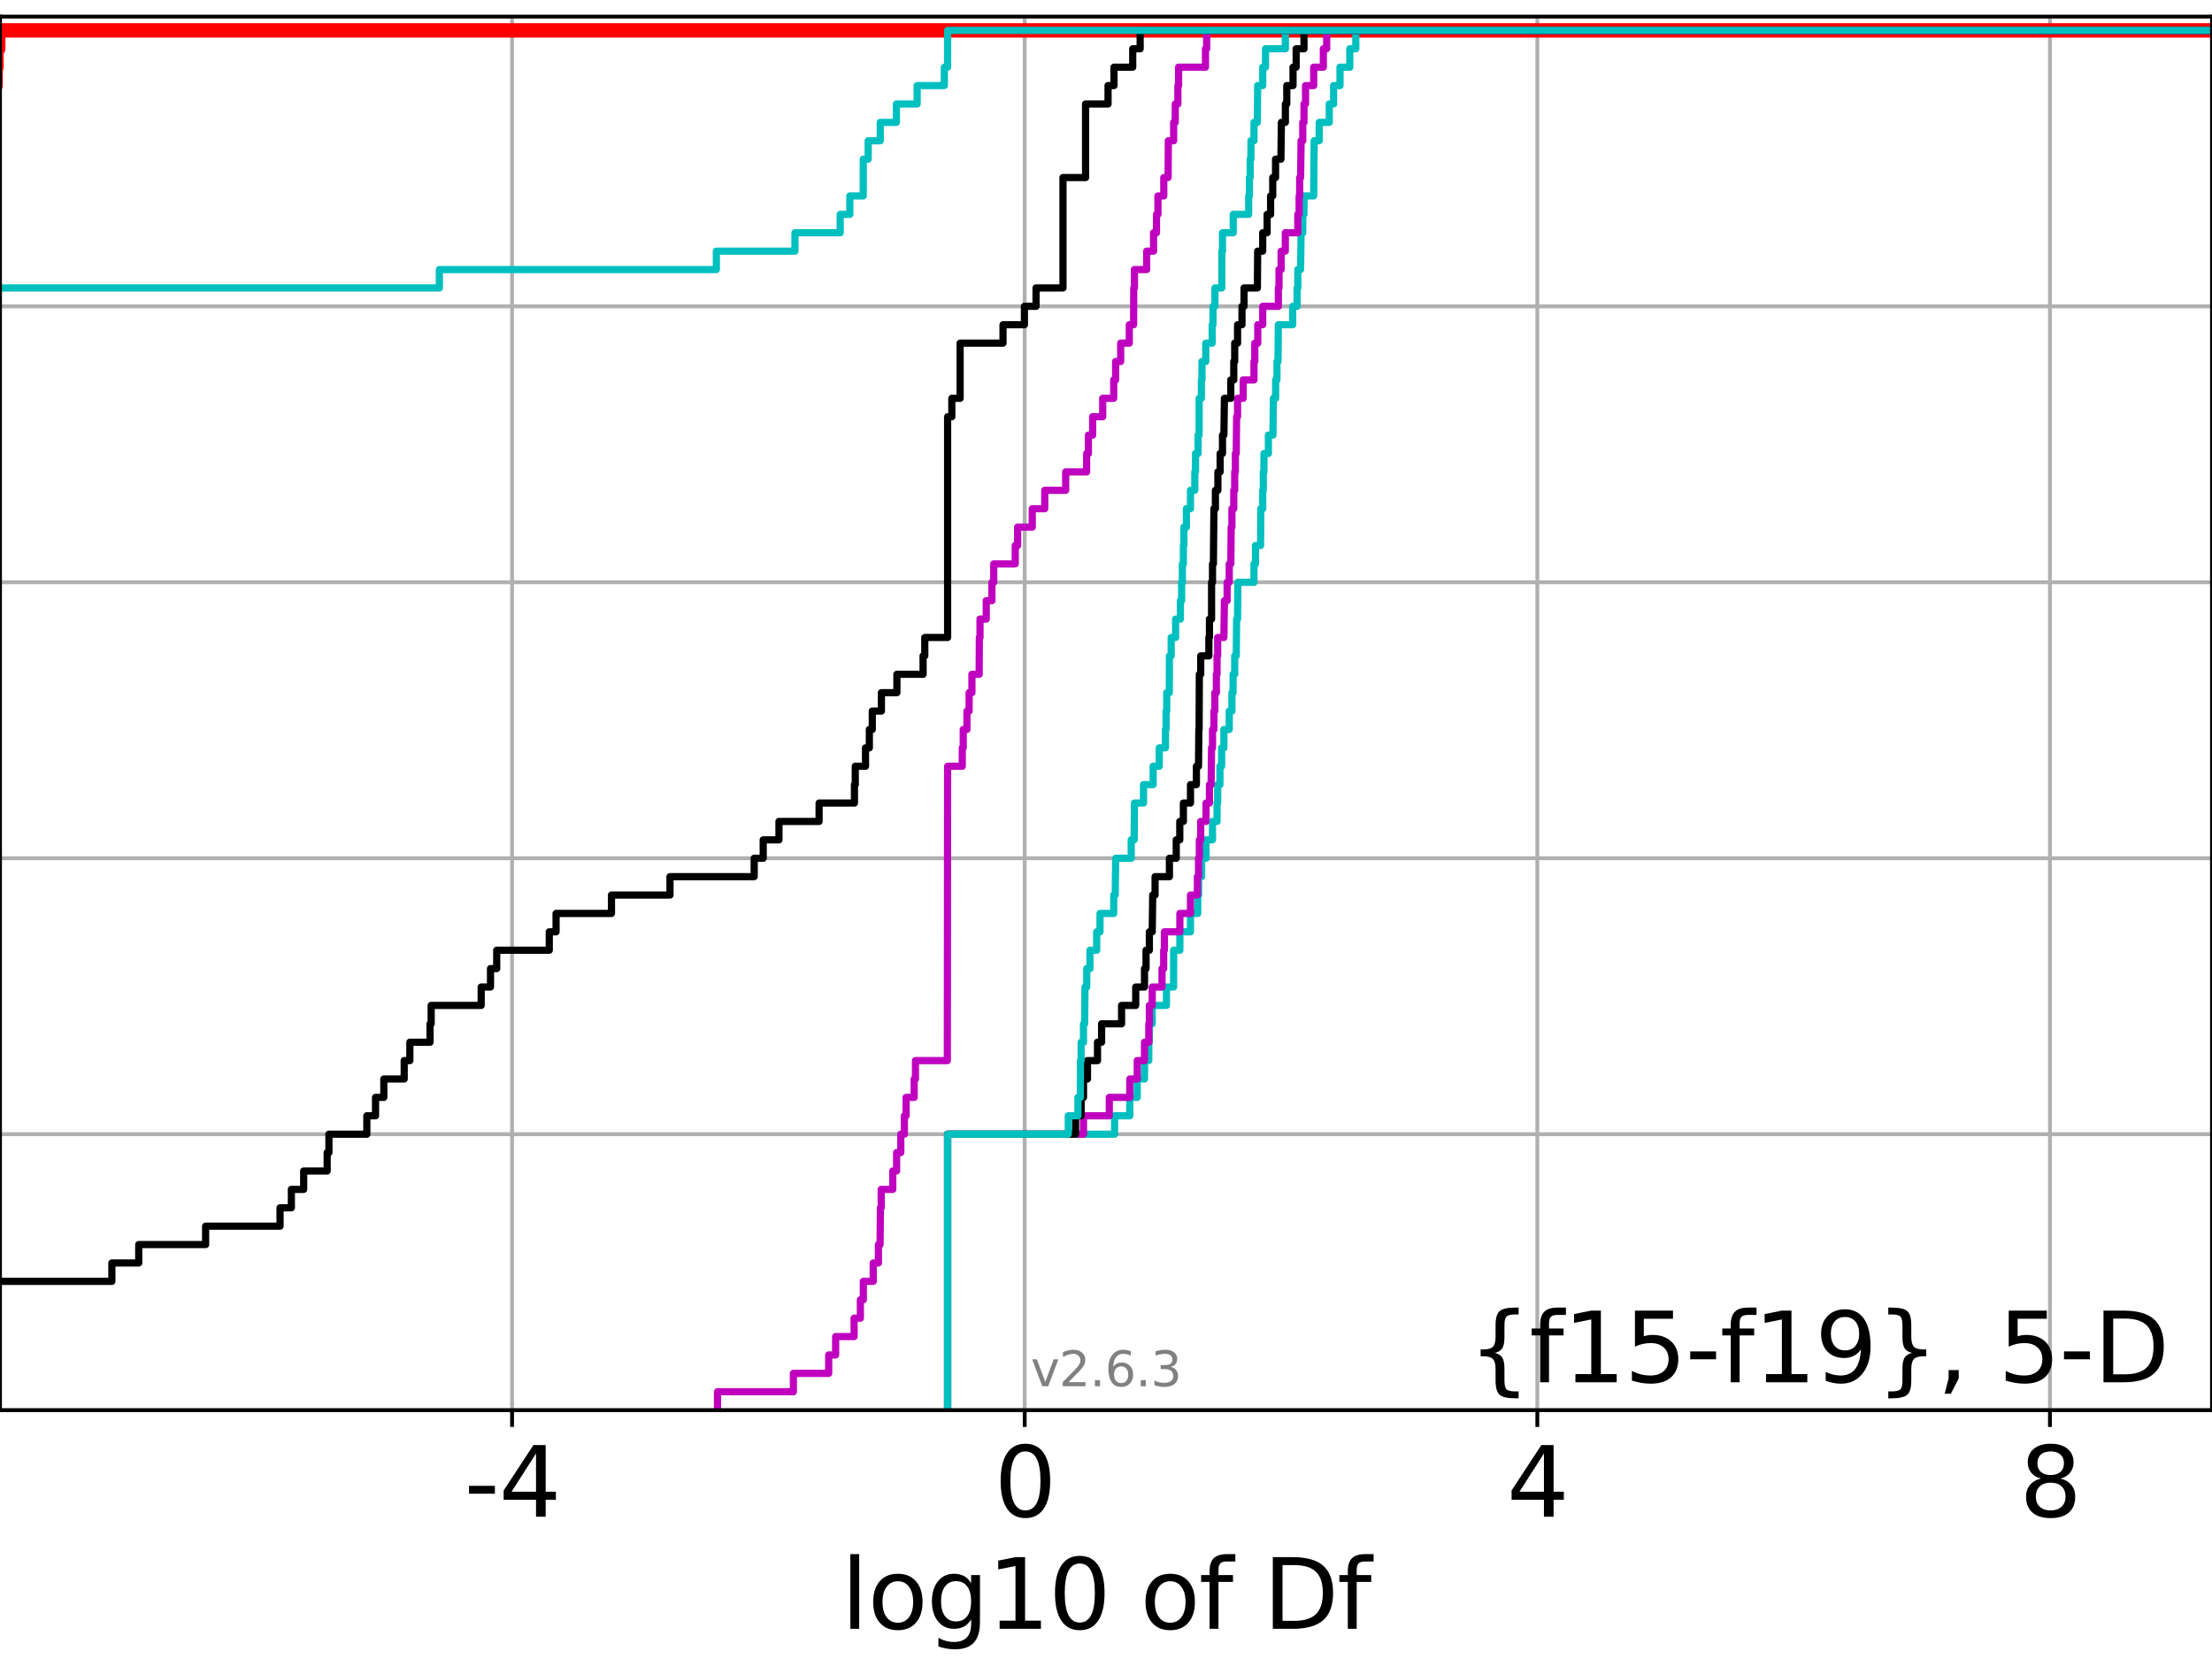 <?xml version="1.0" encoding="utf-8" standalone="no"?>
<!DOCTYPE svg PUBLIC "-//W3C//DTD SVG 1.1//EN"
  "http://www.w3.org/Graphics/SVG/1.1/DTD/svg11.dtd">
<svg xmlns:xlink="http://www.w3.org/1999/xlink" width="460.8pt" height="345.6pt" viewBox="0 0 460.8 345.6" xmlns="http://www.w3.org/2000/svg" version="1.1">
 <defs>
  <style type="text/css">*{stroke-linejoin: round; stroke-linecap: butt}</style>
 </defs>
 <g id="figure_1">
  <g id="patch_1">
   <path d="M 0 345.6 
L 460.8 345.6 
L 460.8 0 
L 0 0 
z
" style="fill: #ffffff"/>
  </g>
  <g id="axes_1">
   <g id="patch_2">
    <path d="M 0 293.76 
L 460.8 293.76 
L 460.8 3.456 
L 0 3.456 
z
" style="fill: #ffffff"/>
   </g>
   <g id="matplotlib.axis_1">
    <g id="xtick_1">
     <g id="line2d_1">
      <path d="M 106.674 293.76 
L 106.674 3.456 
" clip-path="url(#pce5e883d08)" style="fill: none; stroke: #b0b0b0; stroke-width: 0.8; stroke-linecap: square"/>
     </g>
     <g id="line2d_2">
      <defs>
       <path id="m36a26b12f7" d="M 0 0 
L 0 3.5 
" style="stroke: #000000; stroke-width: 0.8"/>
      </defs>
      <g>
       <use xlink:href="#m36a26b12f7" x="106.674" y="293.76" style="stroke: #000000; stroke-width: 0.8"/>
      </g>
     </g>
     <g id="text_1">
      <!-- -4 -->
      <g transform="translate(96.704 315.957)scale(0.2 -0.2)">
       <defs>
        <path id="DejaVuSans-2d" d="M 313 2009 
L 1997 2009 
L 1997 1497 
L 313 1497 
L 313 2009 
z
" transform="scale(0.016)"/>
        <path id="DejaVuSans-34" d="M 2419 4116 
L 825 1625 
L 2419 1625 
L 2419 4116 
z
M 2253 4666 
L 3047 4666 
L 3047 1625 
L 3713 1625 
L 3713 1100 
L 3047 1100 
L 3047 0 
L 2419 0 
L 2419 1100 
L 313 1100 
L 313 1709 
L 2253 4666 
z
" transform="scale(0.016)"/>
       </defs>
       <use xlink:href="#DejaVuSans-2d"/>
       <use xlink:href="#DejaVuSans-34" x="36.084"/>
      </g>
     </g>
    </g>
    <g id="xtick_2">
     <g id="line2d_3">
      <path d="M 213.463 293.76 
L 213.463 3.456 
" clip-path="url(#pce5e883d08)" style="fill: none; stroke: #b0b0b0; stroke-width: 0.8; stroke-linecap: square"/>
     </g>
     <g id="line2d_4">
      <g>
       <use xlink:href="#m36a26b12f7" x="213.463" y="293.76" style="stroke: #000000; stroke-width: 0.8"/>
      </g>
     </g>
     <g id="text_2">
      <!-- 0 -->
      <g transform="translate(207.101 315.957)scale(0.2 -0.2)">
       <defs>
        <path id="DejaVuSans-30" d="M 2034 4250 
Q 1547 4250 1301 3770 
Q 1056 3291 1056 2328 
Q 1056 1369 1301 889 
Q 1547 409 2034 409 
Q 2525 409 2770 889 
Q 3016 1369 3016 2328 
Q 3016 3291 2770 3770 
Q 2525 4250 2034 4250 
z
M 2034 4750 
Q 2819 4750 3233 4129 
Q 3647 3509 3647 2328 
Q 3647 1150 3233 529 
Q 2819 -91 2034 -91 
Q 1250 -91 836 529 
Q 422 1150 422 2328 
Q 422 3509 836 4129 
Q 1250 4750 2034 4750 
z
" transform="scale(0.016)"/>
       </defs>
       <use xlink:href="#DejaVuSans-30"/>
      </g>
     </g>
    </g>
    <g id="xtick_3">
     <g id="line2d_5">
      <path d="M 320.253 293.76 
L 320.253 3.456 
" clip-path="url(#pce5e883d08)" style="fill: none; stroke: #b0b0b0; stroke-width: 0.8; stroke-linecap: square"/>
     </g>
     <g id="line2d_6">
      <g>
       <use xlink:href="#m36a26b12f7" x="320.253" y="293.76" style="stroke: #000000; stroke-width: 0.8"/>
      </g>
     </g>
     <g id="text_3">
      <!-- 4 -->
      <g transform="translate(313.89 315.957)scale(0.2 -0.2)">
       <use xlink:href="#DejaVuSans-34"/>
      </g>
     </g>
    </g>
    <g id="xtick_4">
     <g id="line2d_7">
      <path d="M 427.042 293.76 
L 427.042 3.456 
" clip-path="url(#pce5e883d08)" style="fill: none; stroke: #b0b0b0; stroke-width: 0.8; stroke-linecap: square"/>
     </g>
     <g id="line2d_8">
      <g>
       <use xlink:href="#m36a26b12f7" x="427.042" y="293.76" style="stroke: #000000; stroke-width: 0.8"/>
      </g>
     </g>
     <g id="text_4">
      <!-- 8 -->
      <g transform="translate(420.679 315.957)scale(0.2 -0.2)">
       <defs>
        <path id="DejaVuSans-38" d="M 2034 2216 
Q 1584 2216 1326 1975 
Q 1069 1734 1069 1313 
Q 1069 891 1326 650 
Q 1584 409 2034 409 
Q 2484 409 2743 651 
Q 3003 894 3003 1313 
Q 3003 1734 2745 1975 
Q 2488 2216 2034 2216 
z
M 1403 2484 
Q 997 2584 770 2862 
Q 544 3141 544 3541 
Q 544 4100 942 4425 
Q 1341 4750 2034 4750 
Q 2731 4750 3128 4425 
Q 3525 4100 3525 3541 
Q 3525 3141 3298 2862 
Q 3072 2584 2669 2484 
Q 3125 2378 3379 2068 
Q 3634 1759 3634 1313 
Q 3634 634 3220 271 
Q 2806 -91 2034 -91 
Q 1263 -91 848 271 
Q 434 634 434 1313 
Q 434 1759 690 2068 
Q 947 2378 1403 2484 
z
M 1172 3481 
Q 1172 3119 1398 2916 
Q 1625 2713 2034 2713 
Q 2441 2713 2670 2916 
Q 2900 3119 2900 3481 
Q 2900 3844 2670 4047 
Q 2441 4250 2034 4250 
Q 1625 4250 1398 4047 
Q 1172 3844 1172 3481 
z
" transform="scale(0.016)"/>
       </defs>
       <use xlink:href="#DejaVuSans-38"/>
      </g>
     </g>
    </g>
    <g id="text_5">
     <!-- log10 of Df -->
     <g transform="translate(175.214 339.313)scale(0.2 -0.2)">
      <defs>
       <path id="DejaVuSans-6c" d="M 603 4863 
L 1178 4863 
L 1178 0 
L 603 0 
L 603 4863 
z
" transform="scale(0.016)"/>
       <path id="DejaVuSans-6f" d="M 1959 3097 
Q 1497 3097 1228 2736 
Q 959 2375 959 1747 
Q 959 1119 1226 758 
Q 1494 397 1959 397 
Q 2419 397 2687 759 
Q 2956 1122 2956 1747 
Q 2956 2369 2687 2733 
Q 2419 3097 1959 3097 
z
M 1959 3584 
Q 2709 3584 3137 3096 
Q 3566 2609 3566 1747 
Q 3566 888 3137 398 
Q 2709 -91 1959 -91 
Q 1206 -91 779 398 
Q 353 888 353 1747 
Q 353 2609 779 3096 
Q 1206 3584 1959 3584 
z
" transform="scale(0.016)"/>
       <path id="DejaVuSans-67" d="M 2906 1791 
Q 2906 2416 2648 2759 
Q 2391 3103 1925 3103 
Q 1463 3103 1205 2759 
Q 947 2416 947 1791 
Q 947 1169 1205 825 
Q 1463 481 1925 481 
Q 2391 481 2648 825 
Q 2906 1169 2906 1791 
z
M 3481 434 
Q 3481 -459 3084 -895 
Q 2688 -1331 1869 -1331 
Q 1566 -1331 1297 -1286 
Q 1028 -1241 775 -1147 
L 775 -588 
Q 1028 -725 1275 -790 
Q 1522 -856 1778 -856 
Q 2344 -856 2625 -561 
Q 2906 -266 2906 331 
L 2906 616 
Q 2728 306 2450 153 
Q 2172 0 1784 0 
Q 1141 0 747 490 
Q 353 981 353 1791 
Q 353 2603 747 3093 
Q 1141 3584 1784 3584 
Q 2172 3584 2450 3431 
Q 2728 3278 2906 2969 
L 2906 3500 
L 3481 3500 
L 3481 434 
z
" transform="scale(0.016)"/>
       <path id="DejaVuSans-31" d="M 794 531 
L 1825 531 
L 1825 4091 
L 703 3866 
L 703 4441 
L 1819 4666 
L 2450 4666 
L 2450 531 
L 3481 531 
L 3481 0 
L 794 0 
L 794 531 
z
" transform="scale(0.016)"/>
       <path id="DejaVuSans-20" transform="scale(0.016)"/>
       <path id="DejaVuSans-66" d="M 2375 4863 
L 2375 4384 
L 1825 4384 
Q 1516 4384 1395 4259 
Q 1275 4134 1275 3809 
L 1275 3500 
L 2222 3500 
L 2222 3053 
L 1275 3053 
L 1275 0 
L 697 0 
L 697 3053 
L 147 3053 
L 147 3500 
L 697 3500 
L 697 3744 
Q 697 4328 969 4595 
Q 1241 4863 1831 4863 
L 2375 4863 
z
" transform="scale(0.016)"/>
       <path id="DejaVuSans-44" d="M 1259 4147 
L 1259 519 
L 2022 519 
Q 2988 519 3436 956 
Q 3884 1394 3884 2338 
Q 3884 3275 3436 3711 
Q 2988 4147 2022 4147 
L 1259 4147 
z
M 628 4666 
L 1925 4666 
Q 3281 4666 3915 4102 
Q 4550 3538 4550 2338 
Q 4550 1131 3912 565 
Q 3275 0 1925 0 
L 628 0 
L 628 4666 
z
" transform="scale(0.016)"/>
      </defs>
      <use xlink:href="#DejaVuSans-6c"/>
      <use xlink:href="#DejaVuSans-6f" x="27.783"/>
      <use xlink:href="#DejaVuSans-67" x="88.965"/>
      <use xlink:href="#DejaVuSans-31" x="152.441"/>
      <use xlink:href="#DejaVuSans-30" x="216.064"/>
      <use xlink:href="#DejaVuSans-20" x="279.688"/>
      <use xlink:href="#DejaVuSans-6f" x="311.475"/>
      <use xlink:href="#DejaVuSans-66" x="372.656"/>
      <use xlink:href="#DejaVuSans-20" x="407.861"/>
      <use xlink:href="#DejaVuSans-44" x="439.648"/>
      <use xlink:href="#DejaVuSans-66" x="516.65"/>
     </g>
    </g>
   </g>
   <g id="matplotlib.axis_2">
    <g id="ytick_1">
     <g id="line2d_9">
      <path d="M 0 293.76 
L 460.8 293.76 
" clip-path="url(#pce5e883d08)" style="fill: none; stroke: #b0b0b0; stroke-width: 0.8; stroke-linecap: square"/>
     </g>
     <g id="line2d_10">
      <defs>
       <path id="m14d94a0adc" d="M 0 0 
L -3.5 0 
" style="stroke: #000000; stroke-width: 0.8"/>
      </defs>
      <g>
       <use xlink:href="#m14d94a0adc" x="0" y="293.76" style="stroke: #000000; stroke-width: 0.8"/>
      </g>
     </g>
    </g>
    <g id="ytick_2">
     <g id="line2d_11">
      <path d="M 0 236.274 
L 460.8 236.274 
" clip-path="url(#pce5e883d08)" style="fill: none; stroke: #b0b0b0; stroke-width: 0.8; stroke-linecap: square"/>
     </g>
     <g id="line2d_12">
      <g>
       <use xlink:href="#m14d94a0adc" x="0" y="236.274" style="stroke: #000000; stroke-width: 0.8"/>
      </g>
     </g>
    </g>
    <g id="ytick_3">
     <g id="line2d_13">
      <path d="M 0 178.788 
L 460.8 178.788 
" clip-path="url(#pce5e883d08)" style="fill: none; stroke: #b0b0b0; stroke-width: 0.8; stroke-linecap: square"/>
     </g>
     <g id="line2d_14">
      <g>
       <use xlink:href="#m14d94a0adc" x="0" y="178.788" style="stroke: #000000; stroke-width: 0.8"/>
      </g>
     </g>
    </g>
    <g id="ytick_4">
     <g id="line2d_15">
      <path d="M 0 121.302 
L 460.8 121.302 
" clip-path="url(#pce5e883d08)" style="fill: none; stroke: #b0b0b0; stroke-width: 0.8; stroke-linecap: square"/>
     </g>
     <g id="line2d_16">
      <g>
       <use xlink:href="#m14d94a0adc" x="0" y="121.302" style="stroke: #000000; stroke-width: 0.8"/>
      </g>
     </g>
    </g>
    <g id="ytick_5">
     <g id="line2d_17">
      <path d="M 0 63.816 
L 460.8 63.816 
" clip-path="url(#pce5e883d08)" style="fill: none; stroke: #b0b0b0; stroke-width: 0.8; stroke-linecap: square"/>
     </g>
     <g id="line2d_18">
      <g>
       <use xlink:href="#m14d94a0adc" x="0" y="63.816" style="stroke: #000000; stroke-width: 0.8"/>
      </g>
     </g>
    </g>
    <g id="ytick_6">
     <g id="line2d_19">
      <path d="M 0 6.33 
L 460.8 6.33 
" clip-path="url(#pce5e883d08)" style="fill: none; stroke: #b0b0b0; stroke-width: 0.8; stroke-linecap: square"/>
     </g>
     <g id="line2d_20">
      <g>
       <use xlink:href="#m14d94a0adc" x="0" y="6.33" style="stroke: #000000; stroke-width: 0.8"/>
      </g>
     </g>
    </g>
   </g>
   <g id="line2d_21">
    <path d="M -1 17.827 
L -0.911 17.827 
L -0.911 13.995 
L -0.735 13.995 
L -0.735 10.163 
L -0.373 10.163 
L -0.373 6.33 
L -0.373 6.33 
L 460.8 6.33 
L 460.8 6.33 
" clip-path="url(#pce5e883d08)" style="fill: none; stroke: #ff0000; stroke-width: 3; stroke-linecap: square"/>
   </g>
   <g id="line2d_22">
    <path d="M 197.407 293.76 
L 197.407 236.274 
L 232.192 236.274 
L 232.192 232.442 
L 235.357 232.442 
L 235.357 228.609 
L 236.908 228.609 
L 236.908 224.777 
L 238.42 224.777 
L 238.42 220.944 
L 239.314 220.944 
L 239.314 217.112 
L 239.432 217.112 
L 239.432 213.28 
L 240.031 213.28 
L 240.031 209.447 
L 242.991 209.447 
L 242.991 205.615 
L 244.476 205.615 
L 244.499 197.95 
L 245.79 197.95 
L 245.79 194.118 
L 248 194.118 
L 248 190.285 
L 249.514 190.285 
L 249.514 186.453 
L 249.696 186.453 
L 249.696 182.621 
L 250.321 182.621 
L 250.321 178.788 
L 251.236 178.788 
L 251.236 174.956 
L 252.587 174.956 
L 252.587 171.123 
L 253.535 171.123 
L 253.535 167.291 
L 253.666 167.291 
L 253.666 163.459 
L 254.135 163.459 
L 254.135 159.626 
L 254.488 159.626 
L 254.488 155.794 
L 254.959 155.794 
L 254.959 151.961 
L 256.073 151.961 
L 256.073 148.129 
L 256.633 148.129 
L 256.633 144.297 
L 256.872 144.297 
L 256.872 140.464 
L 257.211 140.464 
L 257.211 136.632 
L 257.531 136.632 
L 257.609 128.967 
L 257.807 128.967 
L 257.87 121.302 
L 261.226 121.302 
L 261.226 117.47 
L 261.541 117.47 
L 261.541 113.637 
L 262.606 113.637 
L 262.642 105.973 
L 263.046 105.973 
L 263.046 102.14 
L 263.167 102.14 
L 263.167 98.308 
L 263.306 98.308 
L 263.306 94.475 
L 264.23 94.475 
L 264.23 90.643 
L 265.178 90.643 
L 265.275 82.978 
L 265.74 82.978 
L 265.74 79.146 
L 266.011 79.146 
L 266.011 75.313 
L 266.227 75.313 
L 266.307 67.649 
L 269.294 67.649 
L 269.294 63.816 
L 270.202 63.816 
L 270.202 59.984 
L 270.358 59.984 
L 270.358 56.151 
L 270.936 56.151 
L 271.041 48.487 
L 271.39 48.487 
L 271.39 44.654 
L 271.645 44.654 
L 271.645 40.822 
L 273.666 40.822 
L 273.762 29.325 
L 274.813 29.325 
L 274.813 25.492 
L 276.908 25.492 
L 276.908 21.66 
L 277.814 21.66 
L 277.814 17.827 
L 279.146 17.827 
L 279.146 13.995 
L 281.191 13.995 
L 281.191 10.163 
L 282.438 10.163 
L 282.438 6.33 
L 282.438 6.33 
L 460.8 6.33 
L 460.8 6.33 
" clip-path="url(#pce5e883d08)" style="fill: none; stroke: #00bfbf; stroke-width: 1.5; stroke-linecap: square"/>
   </g>
   <g id="line2d_23">
    <path d="M 197.407 293.76 
L 197.407 236.274 
L 225.713 236.274 
L 225.713 232.442 
L 231.088 232.442 
L 231.088 228.609 
L 235.357 228.609 
L 235.357 224.777 
L 236.908 224.777 
L 236.908 220.944 
L 238.42 220.944 
L 238.42 217.112 
L 239.314 217.112 
L 239.314 213.28 
L 239.432 213.28 
L 239.432 209.447 
L 240.031 209.447 
L 240.031 205.615 
L 242.068 205.615 
L 242.068 201.782 
L 242.416 201.782 
L 242.416 197.95 
L 242.564 197.95 
L 242.564 194.118 
L 245.79 194.118 
L 245.79 190.285 
L 248 190.285 
L 248 186.453 
L 249.438 186.453 
L 249.438 182.621 
L 249.672 182.621 
L 249.672 178.788 
L 249.845 178.788 
L 249.845 174.956 
L 250.133 174.956 
L 250.133 171.123 
L 251.236 171.123 
L 251.236 167.291 
L 251.952 167.291 
L 251.952 163.459 
L 252.295 163.459 
L 252.393 155.794 
L 252.587 155.794 
L 252.587 151.961 
L 252.882 151.961 
L 252.882 148.129 
L 253.07 148.129 
L 253.07 144.297 
L 253.391 144.297 
L 253.391 140.464 
L 253.535 140.464 
L 253.535 136.632 
L 253.666 136.632 
L 253.666 132.799 
L 254.959 132.799 
L 255.068 125.135 
L 255.632 125.135 
L 255.632 121.302 
L 256.073 121.302 
L 256.073 117.47 
L 256.399 117.47 
L 256.478 109.805 
L 256.633 109.805 
L 256.633 105.973 
L 257.016 105.973 
L 257.016 102.14 
L 257.211 102.14 
L 257.211 98.308 
L 257.353 98.308 
L 257.353 94.475 
L 257.531 94.475 
L 257.609 86.811 
L 257.807 86.811 
L 257.807 82.978 
L 258.98 82.978 
L 258.98 79.146 
L 261.226 79.146 
L 261.226 75.313 
L 261.397 75.313 
L 261.397 71.481 
L 262.016 71.481 
L 262.016 67.649 
L 263.046 67.649 
L 263.046 63.816 
L 266.307 63.816 
L 266.307 59.984 
L 266.44 59.984 
L 266.44 56.151 
L 266.886 56.151 
L 266.886 52.319 
L 267.753 52.319 
L 267.753 48.487 
L 270.358 48.487 
L 270.358 44.654 
L 270.631 44.654 
L 270.631 40.822 
L 270.749 40.822 
L 270.749 36.989 
L 270.936 36.989 
L 271.041 29.325 
L 271.39 29.325 
L 271.39 25.492 
L 271.645 25.492 
L 271.645 21.66 
L 271.969 21.66 
L 271.969 17.827 
L 273.666 17.827 
L 273.666 13.995 
L 275.68 13.995 
L 275.68 10.163 
L 276.368 10.163 
L 276.368 6.33 
L 276.368 6.33 
L 460.8 6.33 
L 460.8 6.33 
" clip-path="url(#pce5e883d08)" style="fill: none; stroke: #bf00bf; stroke-width: 1.5; stroke-linecap: square"/>
   </g>
   <g id="line2d_24">
    <path d="M 197.407 293.76 
L 197.407 236.274 
L 224.065 236.274 
L 224.065 232.442 
L 225.219 232.442 
L 225.219 228.609 
L 225.713 228.609 
L 225.713 224.777 
L 226.544 224.777 
L 226.544 220.944 
L 228.631 220.944 
L 228.631 217.112 
L 229.486 217.112 
L 229.486 213.28 
L 233.647 213.28 
L 233.647 209.447 
L 236.593 209.447 
L 236.593 205.615 
L 238.42 205.615 
L 238.42 201.782 
L 238.741 201.782 
L 238.741 197.95 
L 239.432 197.95 
L 239.432 194.118 
L 240.031 194.118 
L 240.13 186.453 
L 240.625 186.453 
L 240.625 182.621 
L 243.612 182.621 
L 243.612 178.788 
L 245.032 178.788 
L 245.032 174.956 
L 245.77 174.956 
L 245.77 171.123 
L 246.521 171.123 
L 246.521 167.291 
L 248 167.291 
L 248 163.459 
L 249.233 163.459 
L 249.233 159.626 
L 249.672 159.626 
L 249.74 151.961 
L 249.796 151.961 
L 249.845 140.464 
L 250.133 140.464 
L 250.133 136.632 
L 251.829 136.632 
L 251.829 132.799 
L 251.952 132.799 
L 251.952 128.967 
L 252.393 128.967 
L 252.393 121.302 
L 252.587 121.302 
L 252.587 117.47 
L 252.773 117.47 
L 252.882 105.973 
L 253.193 105.973 
L 253.193 102.14 
L 253.711 102.14 
L 253.711 98.308 
L 254.176 98.308 
L 254.176 94.475 
L 254.668 94.475 
L 254.668 90.643 
L 254.959 90.643 
L 255.068 82.978 
L 256.399 82.978 
L 256.399 79.146 
L 257.016 79.146 
L 257.016 75.313 
L 257.211 75.313 
L 257.211 71.481 
L 257.807 71.481 
L 257.807 67.649 
L 258.73 67.649 
L 258.73 63.816 
L 259.156 63.816 
L 259.156 59.984 
L 261.937 59.984 
L 261.996 52.319 
L 263.046 52.319 
L 263.046 48.487 
L 263.968 48.487 
L 263.968 44.654 
L 264.69 44.654 
L 264.69 40.822 
L 265.134 40.822 
L 265.134 36.989 
L 265.724 36.989 
L 265.724 33.157 
L 266.836 33.157 
L 266.937 25.492 
L 267.768 25.492 
L 267.768 21.66 
L 268.061 21.66 
L 268.061 17.827 
L 269.363 17.827 
L 269.363 13.995 
L 270.012 13.995 
L 270.012 10.163 
L 271.645 10.163 
L 271.645 6.33 
L 271.645 6.33 
L 460.8 6.33 
L 460.8 6.33 
" clip-path="url(#pce5e883d08)" style="fill: none; stroke: #000000; stroke-width: 1.5; stroke-linecap: square"/>
   </g>
   <g id="line2d_25">
    <path d="M 197.407 293.76 
L 197.407 236.274 
L 222.542 236.274 
L 222.542 232.442 
L 224.547 232.442 
L 224.547 228.609 
L 225.059 228.609 
L 225.081 220.944 
L 225.219 220.944 
L 225.219 217.112 
L 225.713 217.112 
L 225.713 213.28 
L 225.947 213.28 
L 226.026 205.615 
L 226.387 205.615 
L 226.387 201.782 
L 227.055 201.782 
L 227.055 197.95 
L 228.461 197.95 
L 228.461 194.118 
L 229.149 194.118 
L 229.149 190.285 
L 232.009 190.285 
L 232.009 186.453 
L 232.323 186.453 
L 232.419 178.788 
L 235.651 178.788 
L 235.651 174.956 
L 236.27 174.956 
L 236.32 167.291 
L 238.21 167.291 
L 238.21 163.459 
L 240.222 163.459 
L 240.222 159.626 
L 241.495 159.626 
L 241.495 155.794 
L 242.783 155.794 
L 242.783 151.961 
L 242.914 151.961 
L 242.914 148.129 
L 243.053 148.129 
L 243.053 144.297 
L 243.592 144.297 
L 243.612 136.632 
L 243.978 136.632 
L 243.978 132.799 
L 244.907 132.799 
L 244.907 128.967 
L 245.893 128.967 
L 245.893 125.135 
L 246.156 125.135 
L 246.156 121.302 
L 246.304 121.302 
L 246.304 117.47 
L 246.521 117.47 
L 246.521 113.637 
L 246.632 113.637 
L 246.632 109.805 
L 247.153 109.805 
L 247.153 105.973 
L 248 105.973 
L 248 102.14 
L 248.896 102.14 
L 248.896 98.308 
L 249.051 98.308 
L 249.051 94.475 
L 249.579 94.475 
L 249.579 90.643 
L 249.796 90.643 
L 249.807 82.978 
L 250.271 82.978 
L 250.271 79.146 
L 250.393 79.146 
L 250.393 75.313 
L 251.186 75.313 
L 251.186 71.481 
L 252.523 71.481 
L 252.523 67.649 
L 252.688 67.649 
L 252.688 63.816 
L 253.095 63.816 
L 253.095 59.984 
L 254.525 59.984 
L 254.529 52.319 
L 254.668 52.319 
L 254.668 48.487 
L 256.906 48.487 
L 256.906 44.654 
L 260.117 44.654 
L 260.117 40.822 
L 260.277 40.822 
L 260.277 36.989 
L 260.431 36.989 
L 260.431 33.157 
L 260.596 33.157 
L 260.596 29.325 
L 261.235 29.325 
L 261.235 25.492 
L 261.918 25.492 
L 261.997 17.827 
L 263.046 17.827 
L 263.046 13.995 
L 263.633 13.995 
L 263.633 10.163 
L 267.768 10.163 
L 267.768 6.33 
L 267.768 6.33 
L 460.8 6.33 
L 460.8 6.33 
" clip-path="url(#pce5e883d08)" style="fill: none; stroke: #00bfbf; stroke-width: 1.5; stroke-linecap: square"/>
   </g>
   <g id="line2d_26">
    <path d="M 149.469 293.76 
L 149.469 289.928 
L 165.28 289.928 
L 165.28 286.095 
L 172.629 286.095 
L 172.629 282.263 
L 174.08 282.263 
L 174.08 278.43 
L 177.928 278.43 
L 177.928 274.598 
L 179.233 274.598 
L 179.233 270.766 
L 179.847 270.766 
L 179.847 266.933 
L 181.908 266.933 
L 181.908 263.101 
L 182.994 263.101 
L 182.994 259.268 
L 183.333 259.268 
L 183.404 251.604 
L 183.57 251.604 
L 183.57 247.771 
L 185.979 247.771 
L 185.979 243.939 
L 186.781 243.939 
L 186.781 240.106 
L 187.653 240.106 
L 187.653 236.274 
L 188.401 236.274 
L 188.401 232.442 
L 188.755 232.442 
L 188.755 228.609 
L 190.437 228.609 
L 190.437 224.777 
L 190.711 224.777 
L 190.711 220.944 
L 197.347 220.944 
L 197.407 159.626 
L 200.462 159.626 
L 200.462 155.794 
L 200.662 155.794 
L 200.662 151.961 
L 201.432 151.961 
L 201.432 148.129 
L 201.885 148.129 
L 201.885 144.297 
L 202.47 144.297 
L 202.47 140.464 
L 203.979 140.464 
L 204.016 132.799 
L 204.153 132.799 
L 204.153 128.967 
L 205.452 128.967 
L 205.452 125.135 
L 206.639 125.135 
L 206.639 121.302 
L 207.016 121.302 
L 207.016 117.47 
L 211.495 117.47 
L 211.495 113.637 
L 211.992 113.637 
L 211.992 109.805 
L 215.042 109.805 
L 215.042 105.973 
L 217.641 105.973 
L 217.641 102.14 
L 221.999 102.14 
L 221.999 98.308 
L 226.367 98.308 
L 226.367 94.475 
L 226.731 94.475 
L 226.731 90.643 
L 227.616 90.643 
L 227.616 86.811 
L 229.71 86.811 
L 229.71 82.978 
L 232.009 82.978 
L 232.009 79.146 
L 232.404 79.146 
L 232.404 75.313 
L 233.458 75.313 
L 233.458 71.481 
L 235.252 71.481 
L 235.252 67.649 
L 236.149 67.649 
L 236.184 59.984 
L 236.33 59.984 
L 236.33 56.151 
L 238.873 56.151 
L 238.873 52.319 
L 240.308 52.319 
L 240.308 48.487 
L 240.919 48.487 
L 240.919 44.654 
L 241.221 44.654 
L 241.221 40.822 
L 242.438 40.822 
L 242.438 36.989 
L 243.336 36.989 
L 243.385 29.325 
L 244.494 29.325 
L 244.494 25.492 
L 244.829 25.492 
L 244.829 21.66 
L 245.373 21.66 
L 245.373 17.827 
L 245.519 17.827 
L 245.519 13.995 
L 251.122 13.995 
L 251.122 10.163 
L 251.369 10.163 
L 251.369 6.33 
L 251.369 6.33 
L 460.8 6.33 
L 460.8 6.33 
" clip-path="url(#pce5e883d08)" style="fill: none; stroke: #bf00bf; stroke-width: 1.5; stroke-linecap: square"/>
   </g>
   <g id="line2d_27">
    <path d="M -1 270.766 
L -0.911 270.766 
L -0.911 266.933 
L 23.305 266.933 
L 23.305 263.101 
L 28.903 263.101 
L 28.903 259.268 
L 42.835 259.268 
L 42.835 255.436 
L 58.338 255.436 
L 58.338 251.604 
L 60.696 251.604 
L 60.696 247.771 
L 63.26 247.771 
L 63.26 243.939 
L 68.153 243.939 
L 68.153 240.106 
L 68.522 240.106 
L 68.522 236.274 
L 76.419 236.274 
L 76.419 232.442 
L 78.23 232.442 
L 78.23 228.609 
L 79.957 228.609 
L 79.957 224.777 
L 84.201 224.777 
L 84.201 220.944 
L 85.382 220.944 
L 85.382 217.112 
L 89.589 217.112 
L 89.589 213.28 
L 89.821 213.28 
L 89.821 209.447 
L 100.24 209.447 
L 100.24 205.615 
L 102.182 205.615 
L 102.182 201.782 
L 103.474 201.782 
L 103.474 197.95 
L 114.423 197.95 
L 114.423 194.118 
L 115.839 194.118 
L 115.839 190.285 
L 127.379 190.285 
L 127.379 186.453 
L 139.572 186.453 
L 139.572 182.621 
L 157.114 182.621 
L 157.114 178.788 
L 158.991 178.788 
L 158.991 174.956 
L 162.272 174.956 
L 162.272 171.123 
L 170.632 171.123 
L 170.632 167.291 
L 177.996 167.291 
L 177.996 163.459 
L 178.169 163.459 
L 178.169 159.626 
L 180.302 159.626 
L 180.302 155.794 
L 181.102 155.794 
L 181.102 151.961 
L 181.71 151.961 
L 181.71 148.129 
L 183.616 148.129 
L 183.616 144.297 
L 186.84 144.297 
L 186.84 140.464 
L 192.297 140.464 
L 192.297 136.632 
L 192.65 136.632 
L 192.65 132.799 
L 197.407 132.799 
L 197.407 86.811 
L 198.282 86.811 
L 198.282 82.978 
L 200.009 82.978 
L 200.009 71.481 
L 208.947 71.481 
L 208.947 67.649 
L 213.405 67.649 
L 213.405 63.816 
L 215.827 63.816 
L 215.827 59.984 
L 221.441 59.984 
L 221.441 36.989 
L 226.143 36.989 
L 226.143 21.66 
L 230.826 21.66 
L 230.826 17.827 
L 232.065 17.827 
L 232.065 13.995 
L 235.967 13.995 
L 235.967 10.163 
L 237.515 10.163 
L 237.515 6.33 
L 237.515 6.33 
L 460.8 6.33 
L 460.8 6.33 
" clip-path="url(#pce5e883d08)" style="fill: none; stroke: #000000; stroke-width: 1.5; stroke-linecap: square"/>
   </g>
   <g id="line2d_28">
    <path d="M -1 71.481 
L -0.911 71.481 
L -0.911 67.649 
L -0.735 67.649 
L -0.735 63.816 
L -0.373 63.816 
L -0.373 59.984 
L 91.529 59.984 
L 91.529 56.151 
L 149.231 56.151 
L 149.231 52.319 
L 165.605 52.319 
L 165.605 48.487 
L 175.032 48.487 
L 175.032 44.654 
L 177.034 44.654 
L 177.034 40.822 
L 179.83 40.822 
L 179.834 33.157 
L 180.859 33.157 
L 180.859 29.325 
L 183.37 29.325 
L 183.37 25.492 
L 186.74 25.492 
L 186.74 21.66 
L 191.061 21.66 
L 191.061 17.827 
L 196.723 17.827 
L 196.723 13.995 
L 197.407 13.995 
L 197.407 6.33 
L 197.407 6.33 
L 460.8 6.33 
L 460.8 6.33 
" clip-path="url(#pce5e883d08)" style="fill: none; stroke: #00bfbf; stroke-width: 1.5; stroke-linecap: square"/>
   </g>
   <g id="patch_3">
    <path d="M 0 293.76 
L 0 3.456 
" style="fill: none; stroke: #000000; stroke-width: 0.8; stroke-linejoin: miter; stroke-linecap: square"/>
   </g>
   <g id="patch_4">
    <path d="M 460.8 293.76 
L 460.8 3.456 
" style="fill: none; stroke: #000000; stroke-width: 0.8; stroke-linejoin: miter; stroke-linecap: square"/>
   </g>
   <g id="patch_5">
    <path d="M 0 293.76 
L 460.8 293.76 
" style="fill: none; stroke: #000000; stroke-width: 0.8; stroke-linejoin: miter; stroke-linecap: square"/>
   </g>
   <g id="patch_6">
    <path d="M 0 3.456 
L 460.8 3.456 
" style="fill: none; stroke: #000000; stroke-width: 0.8; stroke-linejoin: miter; stroke-linecap: square"/>
   </g>
   <g id="text_6">
    <!-- {f15-f19}, 5-D -->
    <g transform="translate(305.884 287.954)scale(0.2 -0.2)">
     <defs>
      <path id="DejaVuSans-7b" d="M 3272 -594 
L 3272 -1044 
L 3078 -1044 
Q 2300 -1044 2036 -812 
Q 1772 -581 1772 109 
L 1772 856 
Q 1772 1328 1603 1509 
Q 1434 1691 991 1691 
L 800 1691 
L 800 2138 
L 991 2138 
Q 1438 2138 1605 2317 
Q 1772 2497 1772 2963 
L 1772 3713 
Q 1772 4403 2036 4633 
Q 2300 4863 3078 4863 
L 3272 4863 
L 3272 4416 
L 3059 4416 
Q 2619 4416 2484 4278 
Q 2350 4141 2350 3700 
L 2350 2925 
Q 2350 2434 2208 2212 
Q 2066 1991 1722 1913 
Q 2069 1828 2209 1606 
Q 2350 1384 2350 897 
L 2350 122 
Q 2350 -319 2484 -456 
Q 2619 -594 3059 -594 
L 3272 -594 
z
" transform="scale(0.016)"/>
      <path id="DejaVuSans-35" d="M 691 4666 
L 3169 4666 
L 3169 4134 
L 1269 4134 
L 1269 2991 
Q 1406 3038 1543 3061 
Q 1681 3084 1819 3084 
Q 2600 3084 3056 2656 
Q 3513 2228 3513 1497 
Q 3513 744 3044 326 
Q 2575 -91 1722 -91 
Q 1428 -91 1123 -41 
Q 819 9 494 109 
L 494 744 
Q 775 591 1075 516 
Q 1375 441 1709 441 
Q 2250 441 2565 725 
Q 2881 1009 2881 1497 
Q 2881 1984 2565 2268 
Q 2250 2553 1709 2553 
Q 1456 2553 1204 2497 
Q 953 2441 691 2322 
L 691 4666 
z
" transform="scale(0.016)"/>
      <path id="DejaVuSans-39" d="M 703 97 
L 703 672 
Q 941 559 1184 500 
Q 1428 441 1663 441 
Q 2288 441 2617 861 
Q 2947 1281 2994 2138 
Q 2813 1869 2534 1725 
Q 2256 1581 1919 1581 
Q 1219 1581 811 2004 
Q 403 2428 403 3163 
Q 403 3881 828 4315 
Q 1253 4750 1959 4750 
Q 2769 4750 3195 4129 
Q 3622 3509 3622 2328 
Q 3622 1225 3098 567 
Q 2575 -91 1691 -91 
Q 1453 -91 1209 -44 
Q 966 3 703 97 
z
M 1959 2075 
Q 2384 2075 2632 2365 
Q 2881 2656 2881 3163 
Q 2881 3666 2632 3958 
Q 2384 4250 1959 4250 
Q 1534 4250 1286 3958 
Q 1038 3666 1038 3163 
Q 1038 2656 1286 2365 
Q 1534 2075 1959 2075 
z
" transform="scale(0.016)"/>
      <path id="DejaVuSans-7d" d="M 800 -594 
L 1019 -594 
Q 1456 -594 1589 -459 
Q 1722 -325 1722 122 
L 1722 897 
Q 1722 1384 1862 1606 
Q 2003 1828 2350 1913 
Q 2003 1991 1862 2212 
Q 1722 2434 1722 2925 
L 1722 3700 
Q 1722 4144 1589 4280 
Q 1456 4416 1019 4416 
L 800 4416 
L 800 4863 
L 997 4863 
Q 1775 4863 2036 4633 
Q 2297 4403 2297 3713 
L 2297 2963 
Q 2297 2497 2465 2317 
Q 2634 2138 3078 2138 
L 3272 2138 
L 3272 1691 
L 3078 1691 
Q 2634 1691 2465 1509 
Q 2297 1328 2297 856 
L 2297 109 
Q 2297 -581 2036 -812 
Q 1775 -1044 997 -1044 
L 800 -1044 
L 800 -594 
z
" transform="scale(0.016)"/>
      <path id="DejaVuSans-2c" d="M 750 794 
L 1409 794 
L 1409 256 
L 897 -744 
L 494 -744 
L 750 256 
L 750 794 
z
" transform="scale(0.016)"/>
     </defs>
     <use xlink:href="#DejaVuSans-7b"/>
     <use xlink:href="#DejaVuSans-66" x="63.623"/>
     <use xlink:href="#DejaVuSans-31" x="98.828"/>
     <use xlink:href="#DejaVuSans-35" x="162.451"/>
     <use xlink:href="#DejaVuSans-2d" x="226.074"/>
     <use xlink:href="#DejaVuSans-66" x="262.158"/>
     <use xlink:href="#DejaVuSans-31" x="297.363"/>
     <use xlink:href="#DejaVuSans-39" x="360.986"/>
     <use xlink:href="#DejaVuSans-7d" x="424.609"/>
     <use xlink:href="#DejaVuSans-2c" x="488.232"/>
     <use xlink:href="#DejaVuSans-20" x="520.02"/>
     <use xlink:href="#DejaVuSans-35" x="551.807"/>
     <use xlink:href="#DejaVuSans-2d" x="615.43"/>
     <use xlink:href="#DejaVuSans-44" x="651.514"/>
    </g>
   </g>
   <g id="text_7">
    <!-- v2.6.3 -->
    <g style="fill: #808080" transform="translate(214.719 288.777)scale(0.1 -0.1)">
     <defs>
      <path id="DejaVuSans-76" d="M 191 3500 
L 800 3500 
L 1894 563 
L 2988 3500 
L 3597 3500 
L 2284 0 
L 1503 0 
L 191 3500 
z
" transform="scale(0.016)"/>
      <path id="DejaVuSans-32" d="M 1228 531 
L 3431 531 
L 3431 0 
L 469 0 
L 469 531 
Q 828 903 1448 1529 
Q 2069 2156 2228 2338 
Q 2531 2678 2651 2914 
Q 2772 3150 2772 3378 
Q 2772 3750 2511 3984 
Q 2250 4219 1831 4219 
Q 1534 4219 1204 4116 
Q 875 4013 500 3803 
L 500 4441 
Q 881 4594 1212 4672 
Q 1544 4750 1819 4750 
Q 2544 4750 2975 4387 
Q 3406 4025 3406 3419 
Q 3406 3131 3298 2873 
Q 3191 2616 2906 2266 
Q 2828 2175 2409 1742 
Q 1991 1309 1228 531 
z
" transform="scale(0.016)"/>
      <path id="DejaVuSans-2e" d="M 684 794 
L 1344 794 
L 1344 0 
L 684 0 
L 684 794 
z
" transform="scale(0.016)"/>
      <path id="DejaVuSans-36" d="M 2113 2584 
Q 1688 2584 1439 2293 
Q 1191 2003 1191 1497 
Q 1191 994 1439 701 
Q 1688 409 2113 409 
Q 2538 409 2786 701 
Q 3034 994 3034 1497 
Q 3034 2003 2786 2293 
Q 2538 2584 2113 2584 
z
M 3366 4563 
L 3366 3988 
Q 3128 4100 2886 4159 
Q 2644 4219 2406 4219 
Q 1781 4219 1451 3797 
Q 1122 3375 1075 2522 
Q 1259 2794 1537 2939 
Q 1816 3084 2150 3084 
Q 2853 3084 3261 2657 
Q 3669 2231 3669 1497 
Q 3669 778 3244 343 
Q 2819 -91 2113 -91 
Q 1303 -91 875 529 
Q 447 1150 447 2328 
Q 447 3434 972 4092 
Q 1497 4750 2381 4750 
Q 2619 4750 2861 4703 
Q 3103 4656 3366 4563 
z
" transform="scale(0.016)"/>
      <path id="DejaVuSans-33" d="M 2597 2516 
Q 3050 2419 3304 2112 
Q 3559 1806 3559 1356 
Q 3559 666 3084 287 
Q 2609 -91 1734 -91 
Q 1441 -91 1130 -33 
Q 819 25 488 141 
L 488 750 
Q 750 597 1062 519 
Q 1375 441 1716 441 
Q 2309 441 2620 675 
Q 2931 909 2931 1356 
Q 2931 1769 2642 2001 
Q 2353 2234 1838 2234 
L 1294 2234 
L 1294 2753 
L 1863 2753 
Q 2328 2753 2575 2939 
Q 2822 3125 2822 3475 
Q 2822 3834 2567 4026 
Q 2313 4219 1838 4219 
Q 1578 4219 1281 4162 
Q 984 4106 628 3988 
L 628 4550 
Q 988 4650 1302 4700 
Q 1616 4750 1894 4750 
Q 2613 4750 3031 4423 
Q 3450 4097 3450 3541 
Q 3450 3153 3228 2886 
Q 3006 2619 2597 2516 
z
" transform="scale(0.016)"/>
     </defs>
     <use xlink:href="#DejaVuSans-76"/>
     <use xlink:href="#DejaVuSans-32" x="59.18"/>
     <use xlink:href="#DejaVuSans-2e" x="122.803"/>
     <use xlink:href="#DejaVuSans-36" x="154.59"/>
     <use xlink:href="#DejaVuSans-2e" x="218.213"/>
     <use xlink:href="#DejaVuSans-33" x="250"/>
    </g>
   </g>
  </g>
 </g>
 <defs>
  <clipPath id="pce5e883d08">
   <rect x="0" y="3.456" width="460.8" height="290.304"/>
  </clipPath>
 </defs>
</svg>
